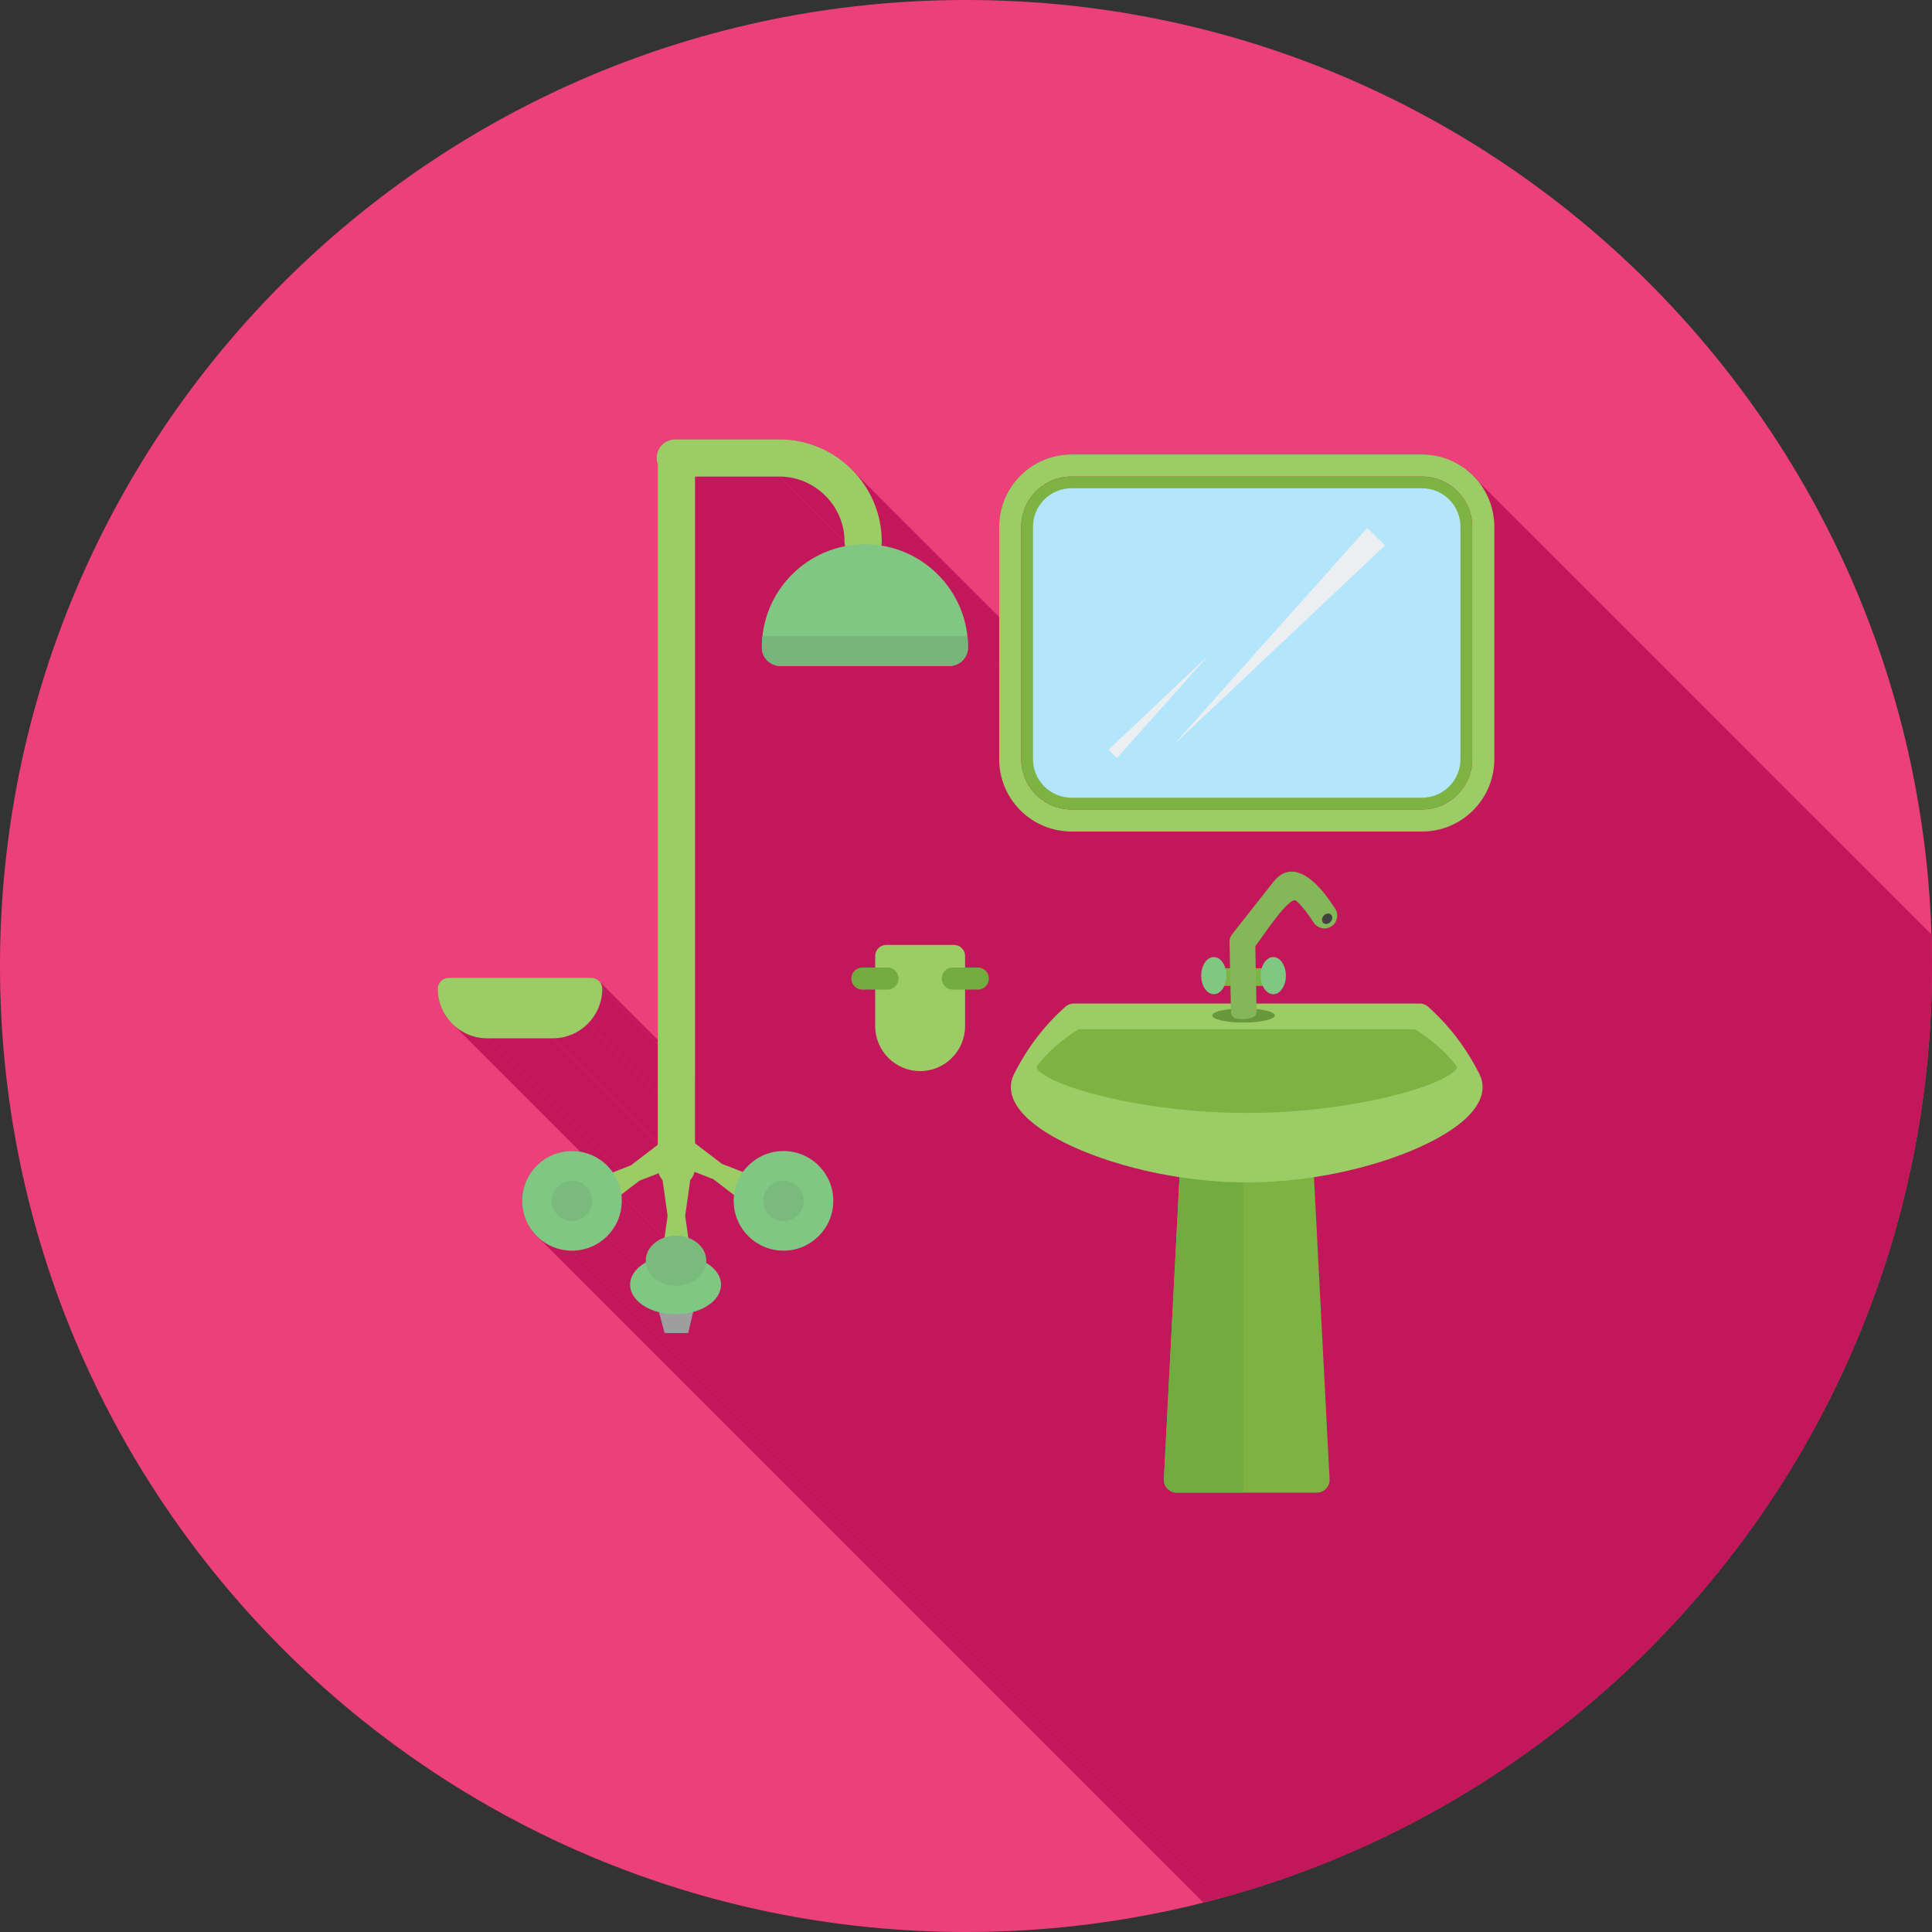 <?xml version="1.0" encoding="UTF-8"?>
<!DOCTYPE svg PUBLIC "-//W3C//DTD SVG 1.1//EN" "http://www.w3.org/Graphics/SVG/1.1/DTD/svg11.dtd">
<!-- Creator: CorelDRAW -->
<svg xmlns="http://www.w3.org/2000/svg" xml:space="preserve" width="2048px" height="2048px" style="shape-rendering:geometricPrecision; text-rendering:geometricPrecision; image-rendering:optimizeQuality; fill-rule:evenodd; clip-rule:evenodd"
viewBox="0 0 2048 2048"
 xmlns:xlink="http://www.w3.org/1999/xlink">
 <rect x="0" y="0" width="2048" height="2048" fill="#333333" stroke="none"/>
 <defs>
  <style type="text/css">
   <![CDATA[
    .fil2 {fill:none}
    .fil12 {fill:#424242}
    .fil11 {fill:#6B973C}
    .fil6 {fill:#7CB342}
    .fil10 {fill:#81C784}
    .fil5 {fill:#9CCC65}
    .fil4 {fill:#9E9E9E}
    .fil7 {fill:#B3E5FC}
    .fil1 {fill:#C2185B}
    .fil0 {fill:#EC407A}
    .fil16 {fill:#ECEFF1}
    .fil9 {fill:#72AB3F;fill-rule:nonzero}
    .fil15 {fill:#77B67A;fill-rule:nonzero}
    .fil14 {fill:#7BBA7D;fill-rule:nonzero}
    .fil3 {fill:#7CB342;fill-rule:nonzero}
    .fil13 {fill:#81C784;fill-rule:nonzero}
    .fil17 {fill:#83B758;fill-rule:nonzero}
    .fil8 {fill:#9CCC65;fill-rule:nonzero}
   ]]>
  </style>
   <clipPath id="id0">
    <path d="M1024 -0.001c565.539,0 1024,458.462 1024,1024 0,565.539 -458.462,1024 -1024,1024 -565.539,0 -1024,-458.462 -1024,-1024 0,-565.539 458.462,-1024 1024,-1024z"/>
   </clipPath>
 </defs>
 <g id="Layer_x0020_1">
  <path class="fil0" d="M1024 -0.001c565.539,0 1024,458.462 1024,1024 0,565.539 -458.462,1024 -1024,1024 -565.539,0 -1024,-458.462 -1024,-1024 0,-565.539 458.462,-1024 1024,-1024z"/>
  <g style="clip-path:url(#id0)">
   <g id="_451253288">
    <g>
     <polygon id="_3403321681" class="fil1" points="1566.63,509.833 2702.51,1645.72 2703.69,1647.19 2704.83,1648.69 2705.93,1650.21 2706.99,1651.76 2708.02,1653.34 2709,1654.93 2709.94,1656.55 2710.84,1658.19 2711.71,1659.85 2712.53,1661.53 2713.3,1663.23 2714.04,1664.94 2714.74,1666.68 2715.39,1668.43 2716,1670.19 2716.57,1671.98 2717.09,1673.77 2717.57,1675.58 2718,1677.41 2718.39,1679.24 2718.74,1681.09 2719.04,1682.94 2719.3,1684.81 2719.51,1686.69 2719.67,1688.57 2719.79,1690.46 2719.86,1692.36 2719.88,1694.26 2719.88,1940.71 2719.86,1942.61 2719.79,1944.51 2719.67,1946.4 2719.51,1948.29 2719.3,1950.16 2719.04,1952.03 2718.74,1953.88 2718.39,1955.73 2718,1957.57 2717.57,1959.39 2717.09,1961.2 2716.57,1962.99 2716,1964.78 2715.39,1966.54 2714.74,1968.29 2714.04,1970.03 2713.3,1971.74 2712.53,1973.44 2711.71,1975.12 2710.84,1976.78 2709.94,1978.42 2709,1980.04 2708.02,1981.63 2706.99,1983.21 2705.93,1984.76 2704.83,1986.28 2703.69,1987.78 2702.51,1989.26 2701.29,1990.7 2700.04,1992.12 2698.75,1993.52 2697.42,1994.88 1561.54,858.996 1562.87,857.633 1564.16,856.241 1565.41,854.821 1566.63,853.374 1567.81,851.899 1568.95,850.399 1570.05,848.874 1571.11,847.325 1572.14,845.753 1573.12,844.157 1574.06,842.539 1574.96,840.899 1575.83,839.24 1576.65,837.56 1577.42,835.862 1578.16,834.146 1578.86,832.411 1579.51,830.66 1580.12,828.894 1580.68,827.112 1581.21,825.316 1581.69,823.505 1582.12,821.683 1582.51,819.849 1582.86,818.001 1583.16,816.145 1583.42,814.279 1583.62,812.403 1583.79,810.518 1583.91,808.627 1583.98,806.728 1584,804.824 1584,558.381 1583.98,556.477 1583.91,554.578 1583.79,552.687 1583.62,550.803 1583.42,548.927 1583.16,547.06 1582.86,545.203 1582.51,543.357 1582.12,541.523 1581.69,539.699 1581.21,537.89 1580.68,536.093 1580.12,534.312 1579.51,532.545 1578.86,530.794 1578.16,529.06 1577.42,527.344 1576.65,525.645 1575.83,523.966 1574.96,522.306 1574.06,520.667 1573.12,519.05 1572.14,517.454 1571.11,515.881 1570.05,514.331 1568.95,512.807 1567.81,511.307 "/>
     <polygon id="_340331784" class="fil1" points="904.64,499.453 2040.52,1635.34 2042.3,1637.24 2044.03,1639.19 2045.71,1641.18 2047.35,1643.21 2048.94,1645.28 2050.48,1647.39 2051.97,1649.54 2053.41,1651.72 2054.8,1653.94 2056.13,1656.19 2057.41,1658.48 2058.64,1660.8 2059.82,1663.16 2060.93,1665.54 2061.99,1667.96 2063,1670.41 2063.94,1672.88 2064.83,1675.39 2065.66,1677.92 2066.42,1680.47 2067.12,1683.06 2067.76,1685.66 2068.34,1688.29 2068.85,1690.95 2069.3,1693.63 2069.68,1696.32 2069.99,1699.04 2070.23,1701.78 2070.41,1704.53 2070.52,1707.31 2070.55,1710.1 934.67,574.216 934.634,571.425 934.528,568.652 934.352,565.896 934.107,563.158 933.794,560.441 933.414,557.743 932.968,555.067 932.456,552.413 931.881,549.781 931.241,547.174 930.538,544.591 929.774,542.034 928.948,539.503 928.063,536.999 927.118,534.524 926.114,532.078 925.053,529.661 923.936,527.275 922.762,524.921 921.533,522.599 920.251,520.311 918.915,518.057 917.527,515.837 916.087,513.655 914.597,511.509 913.057,509.4 911.468,507.33 909.831,505.3 908.147,503.309 906.416,501.361 "/>
     <polygon id="_340332480" class="fil1" points="826.194,505.168 1962.07,1641.05 1872.6,1641.05 736.719,505.168 "/>
     <polygon id="_340333368" class="fil1" points="634.975,1039.92 1770.86,2175.81 1772.29,2177.54 1773.37,2179.53 1774.05,2181.72 1774.29,2184.08 638.404,1048.2 638.167,1045.84 637.484,1043.65 636.404,1041.66 "/>
     <polygon id="_340333320" class="fil1" points="638.404,1048.2 1774.29,2184.08 1774.22,2186.77 1774.01,2189.42 1773.68,2192.04 1773.22,2194.62 1772.63,2197.14 1771.92,2199.63 1771.09,2202.06 1770.15,2204.44 1769.1,2206.76 1767.94,2209.02 1766.68,2211.21 1765.31,2213.34 1763.85,2215.39 1762.29,2217.37 1760.64,2219.27 1758.9,2221.1 623.023,1085.21 624.759,1083.39 626.409,1081.49 627.967,1079.51 629.43,1077.45 630.795,1075.33 632.06,1073.13 633.22,1070.87 634.273,1068.55 635.213,1066.18 636.039,1063.75 636.748,1061.26 637.335,1058.73 637.798,1056.16 638.132,1053.54 638.336,1050.89 "/>
     <polygon id="_340333464" class="fil1" points="623.023,1085.21 1758.9,2221.1 1757.08,2222.83 1755.18,2224.48 1753.2,2226.04 1751.15,2227.5 1749.02,2228.87 1746.82,2230.13 1744.57,2231.29 1742.25,2232.34 1739.87,2233.29 1737.44,2234.11 1734.95,2234.82 1732.42,2235.41 1729.85,2235.87 1727.23,2236.2 1724.58,2236.41 1721.89,2236.48 586.011,1100.59 588.7,1100.52 591.352,1100.32 593.969,1099.99 596.543,1099.52 599.073,1098.94 601.557,1098.23 603.988,1097.4 606.365,1096.46 608.685,1095.41 610.943,1094.25 613.138,1092.99 615.264,1091.62 617.319,1090.16 619.299,1088.6 621.201,1086.95 "/>
     <polygon id="_340333752" class="fil1" points="736.719,505.168 1872.6,1641.05 1872.6,2347.79 736.719,1211.91 "/>
     <polygon id="_340333056" class="fil1" points="1036.57,1049.04 2172.45,2184.92 2158.9,2184.92 1023.02,1049.04 "/>
     <polygon id="_340333416" class="fil1" points="1023.02,1049.04 2158.9,2184.92 2158.9,2223.66 1023.02,1087.78 "/>
     <polygon id="_340333440" class="fil1" points="1023.02,1087.78 2158.9,2223.66 2158.83,2226.1 2158.65,2228.52 2158.35,2230.9 2157.93,2233.24 2157.39,2235.54 2156.75,2237.8 2156,2240.01 2155.14,2242.17 2154.18,2244.28 2153.13,2246.33 2151.98,2248.32 2150.74,2250.26 2149.41,2252.13 2147.99,2253.93 2146.49,2255.66 2144.91,2257.31 1009.03,1121.43 1010.61,1119.77 1012.11,1118.04 1013.53,1116.24 1014.86,1114.38 1016.1,1112.44 1017.25,1110.45 1018.3,1108.39 1019.26,1106.29 1020.12,1104.12 1020.87,1101.91 1021.51,1099.65 1022.04,1097.35 1022.46,1095.01 1022.77,1092.63 1022.95,1090.22 "/>
     <polygon id="_340333176" class="fil1" points="927.738,1049.04 2063.62,2184.92 2050.07,2184.92 914.185,1049.04 "/>
     <polygon id="_340333272" class="fil1" points="975.375,1135.41 2111.26,2271.3 2108.81,2271.23 2106.4,2271.05 2104.02,2270.74 2101.68,2270.32 2099.38,2269.79 2097.12,2269.15 2094.91,2268.4 2092.75,2267.54 2090.64,2266.58 2088.59,2265.53 2086.59,2264.38 2084.66,2263.14 2082.79,2261.81 2080.99,2260.39 2079.26,2258.89 2077.6,2257.31 941.722,1121.43 943.378,1123.01 945.107,1124.51 946.908,1125.92 948.777,1127.25 950.71,1128.5 952.705,1129.64 954.758,1130.7 956.867,1131.66 959.029,1132.51 961.24,1133.26 963.498,1133.91 965.799,1134.44 968.14,1134.86 970.518,1135.17 972.931,1135.35 "/>
     <polygon id="_340333344" class="fil1" points="914.185,1049.04 2050.07,2184.92 2047.71,2184.69 2045.51,2184 2043.52,2182.93 2041.79,2181.5 905.909,1045.61 907.641,1047.04 909.629,1048.12 911.826,1048.8 "/>
     <polygon id="_340333944" class="fil1" points="1009.03,1121.43 2144.91,2257.31 2143.26,2258.89 2141.53,2260.39 2139.73,2261.81 2137.86,2263.14 2135.92,2264.38 2133.93,2265.53 2131.88,2266.58 2129.77,2267.54 2127.61,2268.4 2125.39,2269.15 2123.14,2269.79 2120.84,2270.32 2118.49,2270.74 2116.11,2271.05 2113.7,2271.23 2111.26,2271.3 975.375,1135.41 977.82,1135.35 980.233,1135.17 982.612,1134.86 984.954,1134.44 987.255,1133.91 989.513,1133.26 991.724,1132.51 993.885,1131.66 995.995,1130.7 998.049,1129.64 1000.04,1128.5 1001.98,1127.25 1003.84,1125.92 1005.65,1124.51 1007.37,1123.01 "/>
     <polygon id="_340334328" class="fil1" points="866.011,1233.88 2001.89,2369.76 2003.73,2371.51 867.844,1235.62 "/>
     <polygon id="_340334424" class="fil1" points="867.844,1235.62 2003.73,2371.51 2005.47,2373.34 2007.13,2375.26 2008.7,2377.25 2010.17,2379.32 2011.54,2381.46 2012.82,2383.67 2013.98,2385.95 2015.04,2388.29 2015.98,2390.68 2016.81,2393.14 2017.53,2395.64 2018.12,2398.19 2018.58,2400.79 2018.92,2403.43 2019.12,2406.12 2019.19,2408.83 883.307,1272.95 883.238,1270.23 883.034,1267.55 882.699,1264.91 882.235,1262.31 881.645,1259.76 880.933,1257.25 880.103,1254.8 879.158,1252.4 878.101,1250.07 876.935,1247.79 875.663,1245.58 874.29,1243.44 872.819,1241.37 871.251,1239.37 869.592,1237.46 "/>
     <polygon id="_340334016" class="fil1" points="883.307,1272.95 2019.19,2408.83 2019.12,2411.55 2018.92,2414.23 2018.58,2416.87 2018.12,2419.47 2017.53,2422.02 2016.81,2424.53 2015.98,2426.98 2015.04,2429.37 2013.98,2431.71 2012.82,2433.99 2011.54,2436.2 2010.17,2438.34 2008.7,2440.41 2007.13,2442.41 2005.47,2444.32 2003.73,2446.15 867.844,1310.27 869.592,1308.44 871.251,1306.52 872.819,1304.53 874.29,1302.46 875.663,1300.32 876.935,1298.11 878.101,1295.83 879.158,1293.49 880.103,1291.09 880.933,1288.64 881.645,1286.14 882.235,1283.58 882.699,1280.99 883.034,1278.34 883.238,1275.66 "/>
     <polygon id="_340334088" class="fil1" points="778.093,1266.75 1913.97,2402.63 1892.04,2385.86 756.158,1249.98 "/>
     <polygon id="_340334400" class="fil1" points="756.158,1249.98 1892.04,2385.86 1872.08,2378.08 736.202,1242.2 "/>
     <polygon id="_340334256" class="fil1" points="867.844,1310.27 2003.73,2446.15 2001.89,2447.9 1999.98,2449.56 1997.98,2451.13 1995.91,2452.6 1993.77,2453.97 1991.56,2455.24 1989.28,2456.41 1986.95,2457.47 1984.55,2458.41 1982.1,2459.24 1979.59,2459.95 1977.04,2460.54 1974.44,2461.01 1971.8,2461.34 1969.12,2461.55 1966.4,2461.62 830.52,1325.73 833.235,1325.67 835.915,1325.46 838.557,1325.13 841.156,1324.66 843.709,1324.07 846.214,1323.36 848.666,1322.53 851.064,1321.58 853.403,1320.53 855.679,1319.36 857.888,1318.09 860.031,1316.72 862.1,1315.25 864.095,1313.68 866.011,1312.02 "/>
     <polygon id="_340333824" class="fil1" points="586.011,1100.59 1721.89,2236.48 1652.27,2236.48 516.394,1100.59 "/>
     <polygon id="_340334136" class="fil1" points="736.202,1242.2 1872.08,2378.08 1871.76,2379.29 1871.36,2380.47 1870.89,2381.62 1870.35,2382.73 1869.75,2383.8 1869.08,2384.82 1868.35,2385.8 1867.57,2386.73 731.688,1250.85 732.473,1249.92 733.201,1248.94 733.868,1247.91 734.471,1246.85 735.01,1245.74 735.479,1244.59 735.877,1243.41 "/>
     <polygon id="_340334208" class="fil1" points="698.207,1243.66 1834.09,2379.54 1813.73,2387.48 677.851,1251.59 "/>
     <polygon id="_340334688" class="fil1" points="516.394,1100.59 1652.27,2236.48 1649.59,2236.41 1646.93,2236.2 1644.32,2235.87 1641.74,2235.41 1639.21,2234.82 1636.73,2234.11 1634.3,2233.29 1631.92,2232.34 1629.6,2231.29 1627.34,2230.13 1625.15,2228.87 1623.02,2227.5 1620.97,2226.04 1618.99,2224.48 1617.08,2222.83 481.203,1086.95 483.104,1088.6 485.085,1090.16 487.14,1091.62 489.266,1092.99 491.459,1094.25 493.719,1095.41 496.037,1096.46 498.415,1097.4 500.847,1098.23 503.331,1098.94 505.861,1099.52 508.435,1099.99 511.052,1100.32 513.706,1100.52 "/>
     <polygon id="_340334904" class="fil1" points="641.78,1233.88 1777.66,2369.76 1779.49,2371.51 643.613,1235.62 "/>
     <polygon id="_340335096" class="fil1" points="643.613,1235.62 1779.49,2371.51 1780.31,2372.34 1781.11,2373.2 1781.89,2374.07 1782.65,2374.96 1783.4,2375.86 1784.12,2376.79 1784.82,2377.73 1785.5,2378.68 649.621,1242.8 648.939,1241.84 648.238,1240.9 647.515,1239.98 646.773,1239.08 646.012,1238.19 645.231,1237.32 644.431,1236.46 "/>
     <polygon id="_340334880" class="fil1" points="677.851,1251.59 1813.73,2387.48 1794.54,2402.14 658.658,1266.26 "/>
     <polygon id="_340335120" class="fil1" points="658.658,1266.26 1794.54,2402.14 1794.64,2402.97 1794.72,2403.79 1794.79,2404.62 1794.85,2405.46 1794.9,2406.3 1794.93,2407.14 1794.95,2407.98 1794.96,2408.83 659.077,1272.95 659.07,1272.1 659.05,1271.26 659.017,1270.41 658.971,1269.58 658.912,1268.74 658.839,1267.91 658.754,1267.09 "/>
     <polygon id="_340335144" class="fil1" points="659.077,1272.95 1794.96,2408.83 1794.89,2411.55 1794.69,2414.23 1794.35,2416.87 1793.89,2419.47 1793.3,2422.02 1792.58,2424.53 1791.75,2426.98 1790.81,2429.37 1789.75,2431.71 1788.58,2433.99 1787.31,2436.2 1785.94,2438.34 1784.47,2440.41 1782.9,2442.41 1781.24,2444.32 1779.49,2446.15 643.613,1310.27 645.361,1308.44 647.02,1306.52 648.588,1304.53 650.059,1302.46 651.433,1300.32 652.704,1298.11 653.869,1295.83 654.926,1293.49 655.873,1291.09 656.703,1288.64 657.414,1286.14 658.004,1283.58 658.469,1280.99 658.804,1278.34 659.008,1275.66 "/>
     <polygon id="_340334664" class="fil1" points="643.613,1310.27 1779.49,2446.15 1777.66,2447.9 1775.75,2449.56 1773.75,2451.13 1771.68,2452.6 1769.54,2453.97 1767.33,2455.24 1765.05,2456.41 1762.72,2457.47 1760.32,2458.41 1757.87,2459.24 1755.36,2459.95 1752.81,2460.54 1750.21,2461.01 1747.57,2461.34 1744.89,2461.55 1742.17,2461.62 606.29,1325.73 609.005,1325.67 611.685,1325.46 614.327,1325.13 616.926,1324.66 619.479,1324.07 621.984,1323.36 624.436,1322.53 626.834,1321.58 629.171,1320.53 631.447,1319.36 633.658,1318.09 635.8,1316.72 637.87,1315.25 639.864,1313.68 641.78,1312.02 "/>
     <polygon id="_340334736" class="fil1" points="698.562,1391.01 1834.44,2526.89 1833.28,2526.59 1832.14,2526.26 1831.01,2525.91 1829.89,2525.55 1828.8,2525.17 1827.71,2524.77 1826.65,2524.35 1825.61,2523.92 1824.58,2523.47 1823.58,2523 1822.59,2522.52 1821.62,2522.02 1820.67,2521.5 1819.75,2520.98 1818.84,2520.43 1817.96,2519.87 682.077,1383.99 682.96,1384.55 683.865,1385.09 684.792,1385.62 685.739,1386.14 686.706,1386.64 687.694,1387.12 688.701,1387.59 689.727,1388.04 690.772,1388.47 691.834,1388.89 692.914,1389.29 694.012,1389.67 695.125,1390.03 696.256,1390.38 697.401,1390.7 "/>
     <polygon id="_340335192" class="fil1" points="682.077,1383.99 1817.96,2519.87 1816.36,2518.78 1814.85,2517.64 1813.42,2516.46 677.538,1380.58 678.967,1381.76 680.481,1382.9 "/>
     <polygon id="_340335048" class="fil1" points="729.543,1413.06 1865.42,2548.94 1840.35,2548.94 704.466,1413.06 "/>
     <polygon id="_340334760" class="fil1" points="731.688,1250.85 1867.57,2386.73 1862.2,2424.72 726.319,1288.84 "/>
     <polygon id="_340336032" class="fil1" points="726.319,1288.84 1862.2,2424.72 1865.49,2447.98 729.608,1312.1 "/>
     <polygon id="_340335384" class="fil1" points="764.318,1361.84 1900.2,2497.72 1900.14,2499.33 1899.95,2500.92 1899.64,2502.49 1899.22,2504.03 1898.68,2505.55 1898.03,2507.03 1897.27,2508.49 1896.41,2509.91 1895.45,2511.3 1894.38,2512.65 1893.22,2513.96 1891.97,2515.23 1890.63,2516.46 1889.2,2517.64 1887.68,2518.78 1886.09,2519.87 750.205,1383.99 751.801,1382.9 753.315,1381.76 754.745,1380.58 756.088,1379.35 757.341,1378.08 758.502,1376.77 759.566,1375.42 760.531,1374.03 761.393,1372.61 762.152,1371.15 762.8,1369.67 763.339,1368.15 763.763,1366.61 764.069,1365.04 764.255,1363.45 "/>
     <polygon id="_340335552" class="fil1" points="750.205,1383.99 1886.09,2519.87 1885.25,2520.4 1884.4,2520.91 1883.53,2521.41 1882.65,2521.9 1881.74,2522.38 1880.81,2522.84 1879.87,2523.28 1878.91,2523.71 1877.94,2524.13 1876.95,2524.53 1875.94,2524.92 1874.92,2525.29 1873.88,2525.64 1872.83,2525.98 1871.76,2526.3 1870.68,2526.61 734.797,1390.73 735.878,1390.42 736.945,1390.1 737.997,1389.76 739.035,1389.41 740.058,1389.03 741.066,1388.65 742.058,1388.25 743.032,1387.83 743.991,1387.4 744.934,1386.95 745.857,1386.49 746.764,1386.02 747.653,1385.53 748.522,1385.03 749.373,1384.52 "/>
     <polygon id="_340335504" class="fil1" points="734.797,1390.73 1870.68,2526.61 1865.42,2548.94 729.543,1413.06 "/>
     <polygon id="_340335576" class="fil1" points="606.29,1325.73 1742.17,2461.62 1739.46,2461.55 1736.77,2461.34 1734.13,2461.01 1731.53,2460.54 1728.98,2459.95 1726.48,2459.24 1724.02,2458.41 1721.63,2457.47 1719.29,2456.41 1717.01,2455.24 1714.8,2453.97 1712.66,2452.6 1710.59,2451.13 1708.6,2449.56 1706.68,2447.9 570.799,1312.02 572.715,1313.68 574.709,1315.25 576.779,1316.72 578.92,1318.09 581.131,1319.36 583.407,1320.53 585.746,1321.58 588.142,1322.53 590.595,1323.36 593.099,1324.07 595.653,1324.66 598.252,1325.13 600.893,1325.46 603.574,1325.67 "/>
     <polygon id="_340335744" class="fil1" points="740.377,1318.55 1876.26,2454.43 1877.27,2455.4 1878.22,2456.41 1879.12,2457.45 1879.95,2458.53 1880.72,2459.64 1881.43,2460.79 1882.08,2461.97 1882.65,2463.18 1883.16,2464.42 1883.59,2465.68 1883.95,2466.97 1884.23,2468.28 1884.43,2469.61 1884.56,2470.96 1884.6,2472.33 748.718,1336.45 748.677,1335.08 748.553,1333.73 748.348,1332.4 748.066,1331.09 747.707,1329.8 747.275,1328.53 746.769,1327.3 746.194,1326.09 745.551,1324.91 744.842,1323.76 744.069,1322.65 743.234,1321.57 742.339,1320.52 741.386,1319.52 "/>
     <polygon id="_340335912" class="fil1" points="748.718,1336.45 1884.6,2472.33 1884.6,2472.61 1884.59,2472.9 1884.58,2473.18 1884.57,2473.46 1884.55,2473.74 1884.54,2474.02 1884.51,2474.3 1884.49,2474.58 748.605,1338.7 748.63,1338.42 748.654,1338.14 748.673,1337.86 748.69,1337.58 748.701,1337.3 748.711,1337.01 748.716,1336.73 "/>
     <polygon id="_340336632" class="fil1" points="934.67,574.216 2070.55,1710.1 2070.54,1710.63 2070.52,1711.15 2070.49,1711.67 2070.44,1712.19 2070.38,1712.7 2070.31,1713.21 2070.22,1713.72 2070.12,1714.22 934.239,578.335 934.338,577.835 934.425,577.33 934.5,576.82 934.56,576.308 934.608,575.79 934.642,575.268 934.663,574.744 "/>
     <polygon id="_340336752" class="fil1" points="997.272,612.249 2133.15,1748.13 2134.68,1749.82 2136.16,1751.54 2137.61,1753.29 2139.03,1755.07 2140.41,1756.88 2141.75,1758.72 2143.06,1760.59 2144.32,1762.49 2145.55,1764.42 2146.74,1766.37 2147.89,1768.35 2148.99,1770.35 2150.06,1772.38 2151.09,1774.44 2152.07,1776.52 2153.01,1778.62 2153.91,1780.74 2154.76,1782.89 2155.57,1785.06 2156.33,1787.26 2157.05,1789.47 2157.72,1791.7 2158.35,1793.96 2158.93,1796.23 2159.46,1798.52 2159.94,1800.83 2160.37,1803.15 2160.76,1805.5 2161.09,1807.86 2161.37,1810.23 1025.49,674.352 1025.21,671.976 1024.88,669.616 1024.49,667.273 1024.06,664.946 1023.58,662.637 1023.05,660.345 1022.47,658.073 1021.84,655.819 1021.17,653.586 1020.45,651.374 1019.69,649.182 1018.88,647.011 1018.03,644.862 1017.13,642.736 1016.19,640.633 1015.21,638.554 1014.18,636.499 1013.11,634.47 1012.01,632.464 1010.86,630.486 1009.67,628.534 1008.44,626.608 1007.18,624.712 1005.87,622.842 1004.53,621 1003.15,619.19 1001.73,617.409 1000.28,615.657 998.794,613.937 "/>
     <polygon id="_340336320" class="fil1" points="876.103,526.654 2011.98,1662.54 2010.82,1661.35 874.944,525.466 "/>
     <polygon id="_340336824" class="fil1" points="874.944,525.466 2010.82,1661.35 2009.64,1660.19 2008.42,1659.06 2007.18,1657.95 2005.91,1656.88 2004.62,1655.84 2003.3,1654.82 2001.96,1653.84 2000.59,1652.89 1999.2,1651.98 1997.79,1651.09 1996.35,1650.24 1994.9,1649.42 1993.42,1648.64 1991.92,1647.89 1990.4,1647.18 1988.87,1646.5 1987.31,1645.86 1985.73,1645.26 1984.14,1644.7 1982.53,1644.17 1980.91,1643.68 1979.26,1643.24 1977.61,1642.83 1975.93,1642.46 1974.24,1642.14 1972.54,1641.85 1970.83,1641.61 1969.1,1641.41 1967.36,1641.25 1965.61,1641.14 1963.85,1641.07 1962.07,1641.05 826.194,505.168 827.966,505.191 829.729,505.259 831.48,505.37 833.22,505.528 834.948,505.726 836.663,505.968 838.364,506.253 840.051,506.579 841.724,506.946 843.382,507.354 845.025,507.801 846.651,508.289 848.261,508.815 849.853,509.379 851.428,509.981 852.985,510.62 854.522,511.297 856.04,512.009 857.539,512.757 859.016,513.54 860.473,514.357 861.908,515.209 863.32,516.094 864.711,517.011 866.077,517.961 867.419,518.943 868.738,519.955 870.031,520.998 871.299,522.071 872.54,523.174 873.755,524.306 "/>
     <polygon id="_340336152" class="fil1" points="1025.49,674.352 2161.37,1810.23 2161.52,1811.7 2161.65,1813.17 2161.76,1814.65 2161.85,1816.13 2161.92,1817.62 2161.97,1819.12 2162,1820.62 2162.01,1822.12 1026.13,686.236 1026.12,684.733 1026.09,683.234 1026.04,681.741 1025.97,680.252 1025.88,678.769 1025.77,677.291 1025.64,675.819 "/>
     <polygon id="_340336848" class="fil1" points="1006.42,705.95 2142.3,1841.83 2052.74,1841.83 916.856,705.95 "/>
     <polygon id="_340336128" class="fil1" points="916.856,705.95 2052.74,1841.83 1963.18,1841.83 827.296,705.95 "/>
     <polygon id="_340336584" class="fil1" points="827.296,705.95 1963.18,1841.83 1961.16,1841.73 1959.2,1841.43 1957.31,1840.95 1955.5,1840.28 1953.78,1839.45 1952.15,1838.47 1950.64,1837.33 1949.24,1836.06 813.355,700.176 814.756,701.449 816.273,702.583 817.899,703.57 819.622,704.401 821.434,705.064 823.322,705.55 825.279,705.849 "/>
     <polygon id="_340336416" class="fil1" points="1026.13,686.236 2162.01,1822.12 2161.91,1824.13 2161.61,1826.09 2161.13,1827.98 2160.46,1829.79 2159.63,1831.52 2158.65,1833.14 2157.51,1834.66 2156.24,1836.06 2154.84,1837.33 2153.32,1838.47 2151.7,1839.45 2149.97,1840.28 2148.16,1840.95 2146.27,1841.43 2144.32,1841.73 2142.3,1841.83 1006.42,705.95 1008.43,705.849 1010.39,705.55 1012.28,705.064 1014.09,704.401 1015.81,703.57 1017.44,702.583 1018.96,701.449 1020.36,700.176 1021.63,698.776 1022.76,697.258 1023.75,695.633 1024.58,693.91 1025.25,692.098 1025.73,690.21 1026.03,688.252 "/>
     <polygon id="_340336488" class="fil1" points="1561.54,858.996 2697.42,1994.88 2696.05,1996.21 2694.66,1997.5 2693.24,1998.76 2691.79,1999.97 2690.32,2001.15 2688.82,2002.29 2687.3,2003.39 2685.75,2004.45 2684.17,2005.48 2682.58,2006.46 2680.96,2007.4 2679.32,2008.3 2677.66,2009.17 2675.98,2009.99 2674.28,2010.76 2672.57,2011.5 2670.83,2012.2 2669.08,2012.85 2667.32,2013.46 2665.53,2014.02 2663.74,2014.55 2661.93,2015.03 2660.11,2015.46 2658.27,2015.85 2656.42,2016.2 2654.57,2016.5 2652.7,2016.76 2650.83,2016.96 2648.94,2017.13 2647.05,2017.25 2645.15,2017.32 2643.25,2017.34 2271.7,2017.34 2269.79,2017.32 2267.89,2017.25 2266,2017.13 2264.12,2016.96 2262.24,2016.76 2260.37,2016.5 2258.52,2016.2 2256.67,2015.85 2254.84,2015.46 2253.01,2015.03 2251.2,2014.55 2249.41,2014.02 2247.63,2013.46 2245.86,2012.85 2244.11,2012.2 2242.37,2011.5 2240.66,2010.76 2238.96,2009.99 2237.28,2009.17 2235.62,2008.3 2233.98,2007.4 2232.36,2006.46 2230.77,2005.48 2229.2,2004.45 2227.65,2003.39 2226.12,2002.29 2224.62,2001.15 2223.15,1999.97 2221.7,1998.75 2220.28,1997.5 2218.89,1996.21 2217.52,1994.88 1081.64,858.995 1083.01,860.325 1084.4,861.617 1085.82,862.872 1087.26,864.089 1088.74,865.268 1090.24,866.408 1091.76,867.51 1093.31,868.572 1094.89,869.594 1096.48,870.577 1098.1,871.52 1099.74,872.422 1101.4,873.283 1103.08,874.103 1104.78,874.882 1106.49,875.619 1108.23,876.314 1109.98,876.966 1111.74,877.575 1113.53,878.142 1115.32,878.665 1117.13,879.144 1118.96,879.579 1120.79,879.97 1122.64,880.315 1124.49,880.616 1126.36,880.873 1128.24,881.082 1130.12,881.246 1132.01,881.363 1133.91,881.434 1135.81,881.457 1507.37,881.457 1509.27,881.434 1511.17,881.363 1513.06,881.246 1514.94,881.082 1516.82,880.873 1518.69,880.616 1520.54,880.315 1522.39,879.97 1524.22,879.579 1526.05,879.144 1527.86,878.665 1529.65,878.142 1531.44,877.575 1533.2,876.966 1534.95,876.314 1536.69,875.619 1538.4,874.882 1540.1,874.104 1541.78,873.283 1543.44,872.422 1545.08,871.52 1546.7,870.577 1548.29,869.594 1549.86,868.572 1551.41,867.51 1552.94,866.409 1554.44,865.268 1555.91,864.089 1557.36,862.873 1558.78,861.618 1560.17,860.326 "/>
     <polygon id="_340337328" class="fil1" points="1081.64,858.995 2217.52,1994.88 2216.19,1993.51 1080.31,857.632 "/>
     <polygon id="_340337472" class="fil1" points="1019.59,1005.1 2155.47,2140.99 2156.9,2142.72 2157.98,2144.71 2158.66,2146.9 2158.9,2149.26 1023.02,1013.38 1022.78,1011.02 1022.1,1008.83 1021.02,1006.84 "/>
     <polygon id="_340337352" class="fil1" points="1398.44,940.831 2534.32,2076.71 2535.93,2078.51 2537.52,2080.36 2539.08,2082.24 2540.6,2084.15 2542.08,2086.07 2543.53,2087.99 2544.93,2089.92 2546.28,2091.83 2547.59,2093.71 2548.85,2095.56 2550.05,2097.36 2551.2,2099.1 1415.31,963.22 1414.17,961.475 1412.96,959.674 1411.71,957.826 1410.4,955.944 1409.05,954.035 1407.64,952.112 1406.2,950.185 1404.72,948.263 1403.2,946.355 1401.64,944.475 1400.05,942.63 "/>
     <polygon id="_340337040" class="fil1" points="1415.31,963.22 2551.2,2099.1 2551.89,2100.3 2552.45,2101.54 2552.88,2102.82 2553.18,2104.11 2553.34,2105.41 2553.38,2106.72 2553.3,2108.02 2553.09,2109.31 2552.76,2110.57 2552.31,2111.79 2551.74,2112.97 2551.06,2114.09 2550.26,2115.15 2549.35,2116.14 2548.34,2117.05 2547.21,2117.86 1411.33,981.98 1412.45,981.166 1413.47,980.26 1414.38,979.272 1415.18,978.211 1415.86,977.087 1416.43,975.908 1416.88,974.684 1417.21,973.425 1417.42,972.141 1417.5,970.84 1417.46,969.532 1417.3,968.227 1417,966.934 1416.57,965.662 1416.01,964.422 "/>
     <polygon id="_340337208" class="fil1" points="1379.08,959.858 2514.97,2095.74 2513.72,2094.39 2512.47,2093.12 2511.21,2091.92 2509.96,2090.8 1374.08,954.922 1375.33,956.035 1376.59,957.235 1377.84,958.511 "/>
     <polygon id="_340337496" class="fil1" points="1374.08,954.922 2509.96,2090.8 2509.22,2090.38 2508.37,2090.24 2507.39,2090.37 2506.31,2090.76 2505.14,2091.38 2503.87,2092.23 2502.53,2093.28 2501.11,2094.52 2499.62,2095.94 2498.08,2097.51 2496.49,2099.22 2494.87,2101.06 2493.21,2103 2491.52,2105.04 2489.82,2107.15 2488.12,2109.32 2486.41,2111.54 2484.72,2113.78 2483.04,2116.03 2481.39,2118.28 2479.77,2120.51 2478.2,2122.7 2476.67,2124.83 2475.2,2126.89 2473.8,2128.87 2472.48,2130.74 2471.24,2132.49 2470.09,2134.11 2469.04,2135.58 2468.09,2136.88 2467.27,2137.99 2466.57,2138.91 1330.68,1003.02 1331.39,1002.11 1332.21,1001 1333.16,999.698 1334.21,998.231 1335.36,996.613 1336.6,994.859 1337.92,992.985 1339.32,991.009 1340.79,988.946 1342.32,986.813 1343.89,984.624 1345.51,982.399 1347.16,980.152 1348.84,977.898 1350.53,975.655 1352.24,973.441 1353.94,971.267 1355.64,969.155 1357.33,967.118 1358.98,965.173 1360.61,963.336 1362.2,961.624 1363.74,960.053 1365.22,958.638 1366.64,957.396 1367.99,956.344 1369.26,955.498 1370.43,954.874 1371.51,954.489 1372.48,954.356 1373.34,954.496 "/>
     <polygon id="_340337088" class="fil1" points="1411.33,981.98 2547.21,2117.86 2546.01,2118.56 2544.77,2119.12 2543.5,2119.55 2542.2,2119.84 2540.9,2120.01 2539.59,2120.05 2538.29,2119.96 2537.01,2119.75 2535.75,2119.42 2534.52,2118.97 2533.34,2118.41 2532.22,2117.72 2531.16,2116.93 2530.17,2116.02 1394.29,980.136 1395.28,981.044 1396.34,981.841 1397.46,982.523 1398.64,983.091 1399.86,983.541 1401.12,983.872 1402.41,984.081 1403.71,984.167 1405.02,984.128 1406.32,983.962 1407.62,983.665 1408.89,983.238 1410.13,982.677 "/>
     <polygon id="_340337280" class="fil1" points="1330.68,1003.02 2466.57,2138.91 2467.02,2162.23 1331.14,1026.35 "/>
     <polygon id="_340338312" class="fil1" points="1338.59,1045.09 2474.47,2180.97 2474.38,2180.97 2474.29,2180.98 2474.2,2180.99 2474.11,2180.99 2474.02,2180.99 2473.93,2180.99 2473.84,2181 2473.75,2181 1337.87,1045.11 1337.96,1045.11 1338.05,1045.11 1338.14,1045.11 1338.23,1045.11 1338.32,1045.1 1338.41,1045.1 1338.5,1045.09 "/>
     <polygon id="_340338240" class="fil1" points="1337.87,1045.11 2473.75,2181 2467.38,2181 1331.5,1045.11 "/>
     <polygon id="_340337928" class="fil1" points="1357.18,1017.89 2493.06,2153.78 2494.09,2154.91 2495.04,2156.18 2495.9,2157.58 2496.67,2159.09 2497.34,2160.72 2497.9,2162.44 2498.35,2164.25 2498.67,2166.14 2498.88,2168.09 2498.95,2170.1 2498.88,2172.12 2498.67,2174.07 2498.35,2175.96 2497.9,2177.77 2497.34,2179.49 2496.67,2181.11 2495.9,2182.63 2495.04,2184.03 2494.09,2185.3 2493.06,2186.43 2491.96,2187.42 2490.8,2188.25 2489.57,2188.91 2488.29,2189.39 2486.96,2189.69 2485.6,2189.79 2483.88,2189.63 2482.23,2189.16 2480.67,2188.4 2479.19,2187.37 2477.81,2186.1 1341.93,1050.21 1343.31,1051.49 1344.78,1052.52 1346.35,1053.28 1348,1053.75 1349.72,1053.91 1351.08,1053.81 1352.41,1053.51 1353.69,1053.02 1354.91,1052.36 1356.08,1051.53 1357.18,1050.55 1358.21,1049.41 1359.16,1048.14 1360.02,1046.74 1360.79,1045.23 1361.45,1043.61 1362.02,1041.88 1362.47,1040.07 1362.79,1038.19 1363,1036.23 1363.07,1034.22 1363,1032.21 1362.79,1030.25 1362.47,1028.37 1362.02,1026.56 1361.45,1024.84 1360.79,1023.21 1360.02,1021.7 1359.16,1020.3 1358.21,1019.03 "/>
     <polygon id="_340337952" class="fil1" points="1294.06,1017.83 2429.95,2153.71 2431.45,2155.43 2432.77,2157.45 2433.89,2159.73 2434.78,2162.23 1298.9,1026.35 1298.01,1023.84 1296.89,1021.57 1295.57,1019.55 "/>
     <polygon id="_340338000" class="fil1" points="1530.19,1083.23 2666.07,2219.11 2667.7,2220.89 2669.34,2222.73 2671.02,2224.65 2672.72,2226.63 2674.43,2228.69 1538.55,1092.81 1536.84,1090.75 1535.14,1088.77 1533.46,1086.85 1531.81,1085.01 "/>
     <polygon id="_340337688" class="fil1" points="1538.55,1092.81 2674.43,2228.69 2675.34,2229.8 2676.26,2230.93 2677.17,2232.08 2678.1,2233.25 2679.02,2234.44 2679.95,2235.65 2680.89,2236.88 2681.82,2238.13 2682.76,2239.4 2683.7,2240.69 2684.64,2242.01 2685.58,2243.35 2686.53,2244.7 2687.47,2246.08 2688.42,2247.48 2689.37,2248.9 2690.31,2250.34 2691.26,2251.81 2692.2,2253.29 2693.14,2254.8 2694.08,2256.33 2695.02,2257.89 2695.96,2259.46 2696.9,2261.06 2697.83,2262.68 2698.75,2264.32 2699.68,2265.99 2700.6,2267.67 2701.52,2269.38 2702.43,2271.12 2703.33,2272.87 2704.24,2274.65 1568.35,1138.77 1567.45,1136.99 1566.55,1135.24 1565.64,1133.5 1564.72,1131.79 1563.8,1130.1 1562.87,1128.44 1561.95,1126.8 1561.01,1125.18 1560.08,1123.58 1559.14,1122 1558.2,1120.45 1557.26,1118.92 1556.32,1117.41 1555.37,1115.93 1554.43,1114.46 1553.49,1113.02 1552.54,1111.6 1551.59,1110.2 1550.65,1108.82 1549.7,1107.46 1548.76,1106.13 1547.82,1104.81 1546.88,1103.52 1545.94,1102.25 1545,1100.99 1544.07,1099.76 1543.14,1098.55 1542.22,1097.37 1541.29,1096.2 1540.38,1095.05 1539.46,1093.92 "/>
     <polygon id="_340338360" class="fil1" points="1568.35,1138.77 2704.24,2274.65 2704.63,2275.48 2705.01,2276.3 2705.35,2277.13 2705.67,2277.96 2705.97,2278.8 2706.23,2279.64 2706.47,2280.48 2706.69,2281.32 2706.88,2282.16 2707.04,2283.01 2707.18,2283.86 2707.3,2284.71 2707.39,2285.57 2707.45,2286.42 2707.48,2287.28 2707.5,2288.14 1571.62,1152.26 1571.6,1151.4 1571.57,1150.54 1571.5,1149.68 1571.42,1148.83 1571.3,1147.98 1571.16,1147.13 1571,1146.28 1570.81,1145.44 1570.59,1144.59 1570.35,1143.75 1570.08,1142.92 1569.79,1142.08 1569.47,1141.25 1569.13,1140.42 1568.75,1139.6 "/>
     <polygon id="_340337760" class="fil1" points="1571.62,1152.26 2707.5,2288.14 2707.43,2290.24 2707.21,2292.34 2706.85,2294.44 2706.35,2296.54 2705.72,2298.63 2704.95,2300.72 2704.04,2302.8 2703,2304.88 2701.83,2306.95 2700.53,2309.01 2699.1,2311.06 2697.54,2313.1 2695.86,2315.13 2694.06,2317.15 2692.14,2319.15 2690.09,2321.14 1554.21,1185.26 1556.26,1183.27 1558.18,1181.26 1559.98,1179.25 1561.66,1177.22 1563.22,1175.18 1564.64,1173.12 1565.95,1171.06 1567.12,1168.99 1568.16,1166.92 1569.06,1164.84 1569.84,1162.75 1570.47,1160.66 1570.97,1158.56 1571.33,1156.46 1571.54,1154.36 "/>
     <polygon id="_340338216" class="fil1" points="1554.21,1185.26 2690.09,2321.14 2689.21,2321.97 2688.3,2322.79 2687.36,2323.62 2686.41,2324.44 2685.43,2325.27 2684.43,2326.09 2683.41,2326.92 2682.36,2327.74 2681.29,2328.56 2680.2,2329.38 2679.09,2330.2 2677.96,2331.02 2676.81,2331.83 2675.64,2332.65 2674.44,2333.46 2673.23,2334.27 2671.99,2335.08 2670.74,2335.89 2669.46,2336.69 2668.16,2337.5 2666.85,2338.3 2665.52,2339.1 2664.16,2339.89 2662.79,2340.69 2661.39,2341.48 2659.98,2342.27 2658.55,2343.05 2657.1,2343.83 2655.64,2344.61 2654.15,2345.39 2652.65,2346.16 2651.13,2346.93 1515.25,1211.05 1516.77,1210.28 1518.27,1209.5 1519.76,1208.73 1521.22,1207.95 1522.67,1207.17 1524.1,1206.38 1525.51,1205.6 1526.91,1204.8 1528.28,1204.01 1529.63,1203.21 1530.97,1202.42 1532.28,1201.62 1533.58,1200.81 1534.86,1200.01 1536.11,1199.2 1537.35,1198.39 1538.56,1197.58 1539.76,1196.76 1540.93,1195.95 1542.08,1195.13 1543.21,1194.32 1544.32,1193.5 1545.41,1192.68 1546.48,1191.85 1547.52,1191.03 1548.55,1190.21 1549.55,1189.39 1550.53,1188.56 1551.48,1187.74 1552.42,1186.91 1553.33,1186.08 "/>
     <polygon id="_340338888" class="fil1" points="1304.33,1045.11 2440.21,2181 2433.67,2181 1297.78,1045.11 "/>
     <polygon id="_340338624" class="fil1" points="1023.02,1013.38 2158.9,2149.26 2158.9,2161.52 1023.02,1025.63 "/>
     <polygon id="_340338984" class="fil1" points="1127.93,1211.05 2263.82,2346.93 2261.79,2345.9 2259.69,2344.82 2257.53,2343.67 2255.31,2342.46 2253.05,2341.2 2250.75,2339.88 2248.42,2338.5 2246.07,2337.07 2243.71,2335.58 2241.36,2334.03 2239.01,2332.44 2236.67,2330.79 2234.37,2329.09 2232.09,2327.34 2229.86,2325.54 2227.69,2323.69 2225.58,2321.8 2223.53,2319.85 1087.65,1183.97 1089.69,1185.91 1091.81,1187.81 1093.98,1189.66 1096.21,1191.46 1098.48,1193.21 1100.79,1194.91 1103.12,1196.56 1105.47,1198.15 1107.83,1199.69 1110.19,1201.18 1112.54,1202.62 1114.87,1203.99 1117.17,1205.32 1119.43,1206.58 1121.65,1207.79 1123.81,1208.93 1125.91,1210.02 "/>
     <polygon id="_340338816" class="fil1" points="1396.55,1582.24 2532.43,2718.12 2531.73,2718.14 1395.84,1582.26 "/>
     <polygon id="_340338672" class="fil1" points="1395.84,1582.26 2531.73,2718.14 2453.86,2718.14 1317.98,1582.26 "/>
     <polygon id="_340339104" class="fil1" points="1317.98,1582.26 2453.86,2718.14 2383.22,2718.14 1247.34,1582.26 "/>
     <polygon id="_340339128" class="fil1" points="1247.34,1582.26 2383.22,2718.14 2381.83,2718.07 2380.48,2717.87 2379.17,2717.53 2377.92,2717.07 2376.73,2716.5 2375.61,2715.82 2374.56,2715.04 2373.6,2714.16 1237.72,1578.27 1238.68,1579.15 1239.73,1579.94 1240.85,1580.62 1242.04,1581.19 1243.29,1581.65 1244.59,1581.98 1245.94,1582.19 "/>
     <polygon id="_340338408" class="fil1" points="1048.27,1037.34 2184.15,2173.22 2183.92,2175.58 2183.23,2177.78 2182.16,2179.76 2180.73,2181.5 2178.99,2182.93 2177.01,2184 2174.81,2184.69 2172.45,2184.92 1036.57,1049.04 1038.93,1048.8 1041.12,1048.12 1043.11,1047.04 1044.85,1045.61 1046.27,1043.88 1047.35,1041.89 1048.04,1039.7 "/>
     <polygon id="_340338552" class="fil1" points="1044.85,1029.06 2180.73,2164.94 2182.16,2166.68 2183.23,2168.67 2183.92,2170.86 2184.15,2173.22 1048.27,1037.34 1048.04,1034.98 1047.35,1032.78 1046.27,1030.79 "/>
     <polygon id="_340338768" class="fil1" points="1297.78,1045.11 2433.67,2181 2432.69,2182.9 2431.57,2184.61 2430.32,2186.11 2428.95,2187.38 2427.47,2188.41 2425.91,2189.16 2424.26,2189.63 2422.55,2189.79 2421.18,2189.69 2419.86,2189.39 2418.58,2188.91 2417.35,2188.25 2416.19,2187.42 2415.08,2186.43 1279.2,1050.55 1280.3,1051.53 1281.47,1052.36 1282.7,1053.02 1283.98,1053.51 1285.3,1053.81 1286.67,1053.91 1288.38,1053.75 1290.02,1053.28 1291.59,1052.52 1293.07,1051.5 1294.44,1050.23 1295.69,1048.73 1296.81,1047.01 "/>
     <polygon id="_340338864" class="fil1" points="1331.5,1045.11 2467.38,2181 2467.74,2199.67 1331.86,1063.78 "/>
     <polygon id="_340339272" class="fil1" points="1515.25,1211.05 2651.13,2346.93 2648.15,2348.4 2645.11,2349.85 2642,2351.3 2638.82,2352.73 2635.58,2354.14 2632.27,2355.54 2628.91,2356.93 2625.48,2358.29 2621.99,2359.64 2618.45,2360.97 2614.85,2362.28 2611.2,2363.57 2607.49,2364.84 2603.73,2366.08 2599.92,2367.31 2596.06,2368.51 2592.15,2369.68 2588.2,2370.83 2584.2,2371.95 2580.16,2373.04 2576.07,2374.11 2571.95,2375.15 2567.78,2376.16 2563.58,2377.13 2559.34,2378.08 2555.06,2378.99 2550.75,2379.88 2546.41,2380.72 2542.04,2381.54 2537.63,2382.31 2533.2,2383.05 2528.74,2383.76 1392.86,1247.87 1397.32,1247.17 1401.75,1246.43 1406.15,1245.65 1410.53,1244.84 1414.87,1243.99 1419.18,1243.11 1423.46,1242.2 1427.7,1241.25 1431.9,1240.27 1436.07,1239.27 1440.19,1238.23 1444.28,1237.16 1448.32,1236.07 1452.32,1234.95 1456.27,1233.8 1460.18,1232.62 1464.04,1231.42 1467.85,1230.2 1471.61,1228.96 1475.31,1227.69 1478.97,1226.4 1482.57,1225.09 1486.11,1223.76 1489.6,1222.41 1493.02,1221.05 1496.39,1219.66 1499.7,1218.26 1502.94,1216.85 1506.12,1215.42 1509.23,1213.97 1512.27,1212.51 "/>
     <polygon id="_340339800" class="fil1" points="1250.32,1247.87 2386.21,2383.76 2381.74,2383.05 2377.31,2382.31 2372.91,2381.54 2368.53,2380.72 2364.19,2379.88 2359.88,2378.99 2355.6,2378.08 2351.36,2377.13 2347.16,2376.16 2342.99,2375.15 2338.87,2374.11 2334.78,2373.04 2330.74,2371.95 2326.74,2370.83 2322.79,2369.68 2318.88,2368.51 2315.02,2367.31 2311.21,2366.08 2307.46,2364.84 2303.75,2363.57 2300.09,2362.28 2296.5,2360.97 2292.95,2359.64 2289.47,2358.29 2286.04,2356.93 2282.67,2355.55 2279.37,2354.15 2276.13,2352.73 2272.95,2351.3 2269.84,2349.86 2266.79,2348.4 2263.82,2346.93 1127.93,1211.05 1130.91,1212.52 1133.96,1213.97 1137.07,1215.42 1140.25,1216.85 1143.49,1218.26 1146.79,1219.66 1150.16,1221.05 1153.59,1222.41 1157.07,1223.76 1160.61,1225.09 1164.21,1226.4 1167.87,1227.69 1171.57,1228.96 1175.33,1230.2 1179.14,1231.42 1183,1232.62 1186.91,1233.8 1190.86,1234.95 1194.86,1236.07 1198.9,1237.16 1202.99,1238.23 1207.11,1239.27 1211.28,1240.27 1215.48,1241.25 1219.72,1242.2 1224,1243.11 1228.31,1243.99 1232.65,1244.84 1237.03,1245.65 1241.43,1246.43 1245.86,1247.17 "/>
     <polygon id="_340339896" class="fil1" points="1392.86,1247.87 2528.74,2383.76 2545.28,2703.84 1409.4,1567.95 "/>
     <polygon id="_340339680" class="fil1" points="1409.43,1567.95 2545.31,2703.84 2545.31,2705.23 2545.18,2706.59 2544.91,2707.91 2544.52,2709.18 2544.01,2710.4 2543.38,2711.55 2542.66,2712.64 2541.83,2713.65 2540.91,2714.57 2539.9,2715.41 2538.82,2716.15 2537.66,2716.78 2536.44,2717.3 2535.15,2717.71 2533.81,2717.98 2532.43,2718.12 1396.55,1582.24 1397.93,1582.1 1399.27,1581.82 1400.55,1581.42 1401.78,1580.9 1402.94,1580.27 1404.02,1579.53 1405.03,1578.69 1405.95,1577.76 1406.77,1576.76 1407.5,1575.67 1408.13,1574.51 1408.64,1573.3 1409.03,1572.02 1409.3,1570.71 1409.43,1569.35 "/>
     <polygon id="_340339824" class="fil1" points="830.52,1325.73 1966.4,2461.62 1963.68,2461.55 1961,2461.34 1958.36,2461.01 1955.76,2460.54 1953.21,2459.95 1950.71,2459.24 1948.25,2458.41 1945.86,2457.47 1943.52,2456.41 1941.24,2455.24 1939.03,2453.97 1936.89,2452.6 1934.82,2451.13 1932.82,2449.56 1930.91,2447.9 795.028,1312.02 796.944,1313.68 798.938,1315.25 801.008,1316.72 803.149,1318.09 805.36,1319.36 807.636,1320.53 809.975,1321.58 812.371,1322.53 814.824,1323.36 817.329,1324.07 819.883,1324.66 822.481,1325.13 825.123,1325.46 827.803,1325.67 "/>
     <polygon id="_340339320" class="fil1" points="754.745,1343.1 1890.63,2478.98 1891.97,2480.21 1893.22,2481.48 1894.38,2482.79 1895.45,2484.14 1896.41,2485.53 1897.27,2486.95 1898.03,2488.41 1898.68,2489.89 1899.22,2491.41 1899.64,2492.95 1899.95,2494.52 1900.14,2496.11 1900.2,2497.72 764.318,1361.84 764.255,1360.23 764.069,1358.64 763.763,1357.07 763.339,1355.53 762.8,1354.01 762.152,1352.53 761.393,1351.07 760.531,1349.65 759.566,1348.26 758.502,1346.91 757.341,1345.6 756.088,1344.33 "/>
    </g>
    <path id="_451253360" class="fil1" d="M1507.37 481.748c20.341,0 39.788,8.082 54.169,22.462 14.382,14.381 22.465,33.828 22.465,54.17l0 246.443c0,20.343 -8.082,39.79 -22.465,54.172 -14.381,14.379 -33.828,22.461 -54.169,22.461l-371.553 0c-20.342,0 -39.789,-8.082 -54.171,-22.462 -14.38,-14.381 -22.462,-33.829 -22.462,-54.171l0 -246.443c0,-20.342 8.083,-39.789 22.465,-54.17 14.381,-14.38 33.827,-22.462 54.169,-22.462l371.553 0zm-496.055 519.928c6.464,0 11.705,5.241 11.705,11.705l0 12.253 13.553 0c6.463,0 11.704,5.241 11.704,11.705 0,6.463 -5.241,11.704 -11.704,11.704l-13.553 0 0 38.734c0,13.114 -5.356,25.026 -13.985,33.653 -8.628,8.628 -20.541,13.984 -33.656,13.984 -13.111,0 -25.025,-5.356 -33.653,-13.984 -8.628,-8.627 -13.984,-20.539 -13.984,-33.653l0 -38.734 -13.553 0c-6.463,0 -11.705,-5.241 -11.705,-11.704 0,-6.464 5.242,-11.705 11.705,-11.705l13.553 0 0 -12.253c0,-6.464 5.241,-11.705 11.704,-11.705l71.87 0zm-246.024 232.066l22.186 8.65c1.717,-2.414 3.632,-4.678 5.721,-6.768 9.554,-9.553 22.75,-15.463 37.325,-15.463 14.572,0 27.77,5.91 37.324,15.463 9.553,9.554 15.463,22.75 15.463,37.324 0,14.572 -5.91,27.77 -15.463,37.324 -9.554,9.552 -22.752,15.462 -37.324,15.462 -14.575,0 -27.771,-5.91 -37.325,-15.462 -9.552,-9.554 -15.462,-22.752 -15.462,-37.324 0,-2.098 0.123,-4.167 0.36,-6.201l-21.935 -16.766 -19.956 -7.781c-0.764,3.273 -2.344,6.231 -4.514,8.652l-5.368 37.984 3.288 23.265c3.641,1.338 6.927,3.222 9.706,5.525 5.809,4.818 9.404,11.473 9.404,18.822 0,0.757 -0.038,1.506 -0.113,2.246 0.546,0.322 1.078,0.654 1.6,0.993 8.719,5.669 14.113,13.502 14.113,22.149 0,8.648 -5.394,16.48 -14.113,22.149 -4.383,2.849 -9.607,5.153 -15.408,6.739l-5.255 22.33 -25.077 0 -5.903 -22.045c-6.233,-1.59 -11.834,-3.999 -16.486,-7.024 -8.718,-5.669 -14.112,-13.501 -14.112,-22.149 0,-8.647 5.394,-16.48 14.112,-22.149 0.806,-0.523 1.639,-1.029 2.5,-1.514 -0.044,-0.57 -0.066,-1.146 -0.066,-1.726 0,-7.349 3.594,-14.004 9.404,-18.822 2.986,-2.476 6.557,-4.466 10.528,-5.816l3.247 -22.975 -5.368 -37.984c-1.844,-2.055 -3.261,-4.5 -4.115,-7.196l-20.356 7.937 -19.193 14.669c0.276,2.19 0.419,4.421 0.419,6.686 0,14.572 -5.911,27.77 -15.464,37.324 -9.553,9.552 -22.75,15.462 -37.323,15.462 -14.574,0 -27.77,-5.91 -37.324,-15.462 -9.553,-9.554 -15.463,-22.752 -15.463,-37.324 0,-14.574 5.91,-27.77 15.463,-37.324 9.554,-9.553 22.75,-15.463 37.324,-15.463 14.572,0 27.77,5.91 37.323,15.463 2.206,2.206 4.219,4.607 6.008,7.175l19.101 -7.447 28.569 -21.835 0 -717.904c0,-0.941 0.066,-1.866 0.194,-2.772 -0.924,-2.281 -1.431,-4.775 -1.431,-7.387 0,-10.887 8.828,-19.715 19.715,-19.715l110.426 0c29.851,0 56.975,12.198 76.626,31.85 19.651,19.651 31.85,46.775 31.85,76.626 0,1.413 -0.149,2.791 -0.431,4.12 23.213,3.711 43.987,14.734 59.886,30.633 17.144,17.144 28.618,39.957 31.369,65.383 0.423,3.904 0.639,7.869 0.639,11.884 0,10.887 -8.826,19.714 -19.714,19.714l-89.562 0 -89.561 0c-10.887,0 -19.715,-8.826 -19.715,-19.714 0,-4.016 0.22,-7.981 0.639,-11.884 2.751,-25.427 14.225,-48.239 31.37,-65.383 15.059,-15.059 34.494,-25.744 56.232,-29.985 -0.38,-1.527 -0.581,-3.124 -0.581,-4.768 0,-18.968 -7.774,-36.227 -20.297,-48.75 -12.524,-12.523 -29.783,-20.297 -48.75,-20.297l-89.475 0 0 706.739 28.569 21.834zm584.45 -298.76c13.057,-16.554 28.006,-12.608 41.987,-0.68 9.158,7.815 17.627,19.775 23.59,28.919 4.08,6.28 2.296,14.68 -3.985,18.759 -6.281,4.08 -14.681,2.295 -18.759,-3.985 -4.951,-7.591 -11.826,-17.388 -18.489,-23.073 -7.188,-6.135 -36.596,39.482 -43.397,48.103l0.451 23.322 6.347 0c2.059,-6.954 6.763,-11.815 12.236,-11.815 7.371,0 13.347,8.815 13.347,19.688 0,10.874 -5.975,19.69 -13.347,19.69 -4.649,0 -8.743,-3.507 -11.132,-8.824 -0.237,0.018 -0.477,0.027 -0.719,0.027l-6.369 0 0.361 18.671 173.067 0c3.934,0 7.48,1.671 9.964,4.342 6.022,5.434 14.445,13.514 23.662,24.685 9.665,11.712 20.218,26.854 29.8,45.962 2.198,4.382 3.262,8.893 3.262,13.487 0,11.205 -6.196,22.423 -17.402,32.998 -9.34,8.815 -22.652,17.608 -38.965,25.788 -31.381,15.737 -74.673,29.525 -122.393,36.829l16.54 320.08 0.035 -0.001c0.386,7.502 -5.382,13.899 -12.886,14.288l-0.702 0.018 -77.862 0 -70.647 0c-7.513,0 -13.605,-6.091 -13.605,-13.605 0,-0.573 0.037,-1.139 0.105,-1.695l16.488 -319.084c-47.719,-7.305 -91.01,-21.091 -122.389,-36.828 -21.181,-10.622 -56.369,-31.747 -56.369,-58.787 0,-4.594 1.064,-9.105 3.262,-13.487 9.581,-19.108 20.134,-34.25 29.799,-45.962 9.702,-11.758 18.523,-20.091 24.592,-25.518l-0.037 -0.044c2.597,-2.323 5.839,-3.465 9.071,-3.465l166.471 0 -0.397 -18.671 -6.542 0c-2.391,5.302 -6.478,8.797 -11.119,8.797 -7.371,0 -13.347,-8.816 -13.347,-19.69 0,-10.873 5.975,-19.688 13.347,-19.688 5.473,0 10.176,4.86 12.235,11.815l5.027 0 -0.581 -27.313c-0.139,-3.609 1.141,-6.944 3.344,-9.467l43.048 -54.586zm-874.034 101.515l150.996 0c6.463,0 11.705,5.241 11.705,11.705 0,14.419 -5.891,27.521 -15.382,37.012 -9.49,9.49 -22.591,15.38 -37.011,15.38l-69.618 0c-14.421,0 -27.523,-5.89 -37.012,-15.38 -9.491,-9.49 -15.382,-22.591 -15.382,-37.012 0,-6.464 5.241,-11.705 11.704,-11.705z"/>
   </g>
  </g>
  <path class="fil2" d="M1024 -0.001c565.539,0 1024,458.462 1024,1024 0,565.539 -458.462,1024 -1024,1024 -565.539,0 -1024,-458.462 -1024,-1024 0,-565.539 458.462,-1024 1024,-1024z"/>
  <path class="fil3" d="M1295.21 1026.35c-5.181,0 -9.383,4.201 -9.383,9.383 0,5.181 4.201,9.383 9.383,9.383l42.656 0c5.183,0 9.383,-4.201 9.383,-9.383 0,-5.181 -4.2,-9.383 -9.383,-9.383l-42.656 0z"/>
  <polygon class="fil4" points="695.036,1377.84 737.829,1377.84 729.543,1413.06 704.466,1413.06 "/>
  <path class="fil5" d="M1135.81 481.748l371.553 0c20.341,0 39.788,8.082 54.169,22.462 14.382,14.381 22.465,33.828 22.465,54.17l0 246.443c0,20.343 -8.082,39.79 -22.465,54.172 -14.381,14.379 -33.828,22.461 -54.169,22.461l-371.553 0c-20.342,0 -39.789,-8.082 -54.171,-22.462 -14.38,-14.381 -22.462,-33.829 -22.462,-54.171l0 -246.443c0,-20.342 8.083,-39.789 22.465,-54.17 14.381,-14.38 33.827,-22.462 54.169,-22.462zm0 23.407l371.553 0c14.137,0 27.626,5.615 37.618,15.607 9.992,9.991 15.608,23.482 15.608,37.618l0 246.443c0,14.138 -5.615,27.628 -15.608,37.619 -9.992,9.992 -23.482,15.607 -37.618,15.607l-371.553 0c-14.137,0 -27.627,-5.615 -37.619,-15.607 -9.991,-9.991 -15.607,-23.483 -15.607,-37.619l0 -246.443c0,-14.137 5.616,-27.627 15.608,-37.618 9.992,-9.992 23.482,-15.607 37.618,-15.607z"/>
  <path class="fil6" d="M1082.59 558.381l0 246.443c0,14.137 5.616,27.628 15.607,37.619 9.992,9.992 23.483,15.607 37.619,15.607l371.553 0c14.137,0 27.626,-5.615 37.618,-15.607 9.993,-9.991 15.608,-23.482 15.608,-37.619l0 -246.443c0,-14.137 -5.616,-27.627 -15.608,-37.618 -9.992,-9.992 -23.482,-15.607 -37.618,-15.607l-371.553 0c-14.137,0 -27.626,5.615 -37.618,15.607 -9.992,9.991 -15.608,23.482 -15.608,37.618z"/>
  <path class="fil7" d="M1135.81 517.591l371.553 0c10.839,0 21.165,4.305 28.825,11.965 7.661,7.659 11.966,17.987 11.966,28.825l0 246.443c0,10.839 -4.304,21.167 -11.966,28.826 -7.659,7.659 -17.986,11.965 -28.825,11.965l-371.553 0c-10.839,0 -21.165,-4.305 -28.826,-11.965 -7.659,-7.661 -11.965,-17.987 -11.965,-28.826l0 -246.443c0,-10.838 4.306,-21.165 11.966,-28.825 7.659,-7.659 17.986,-11.965 28.825,-11.965z"/>
  <path class="fil8" d="M939.441 1001.68l71.87 0c6.464,0 11.705,5.241 11.705,11.705l0 74.395c0,13.114 -5.356,25.026 -13.985,33.653 -8.628,8.628 -20.541,13.984 -33.654,13.984l-0.001 0c-13.111,0 -25.025,-5.356 -33.653,-13.984 -8.628,-8.627 -13.984,-20.539 -13.984,-33.653l0 -74.395c0,-6.464 5.241,-11.705 11.704,-11.705z"/>
  <path class="fil9" d="M914.185 1025.63c-6.463,0 -11.705,5.241 -11.705,11.705 0,6.463 5.242,11.704 11.705,11.704l26.557 0c6.463,0 11.704,-5.241 11.704,-11.704 0,-6.464 -5.241,-11.705 -11.704,-11.705l-26.557 0z"/>
  <path class="fil9" d="M1010.01 1025.63c-6.464,0 -11.705,5.241 -11.705,11.705 0,6.463 5.241,11.704 11.705,11.704l26.557 0c6.463,0 11.704,-5.241 11.704,-11.704 0,-6.464 -5.241,-11.705 -11.704,-11.705l-26.557 0z"/>
  <path class="fil8" d="M475.704 1036.5l150.996 0c6.463,0 11.705,5.241 11.705,11.705l0 0c0,14.419 -5.891,27.521 -15.382,37.012 -9.49,9.49 -22.591,15.38 -37.011,15.38l-69.618 0c-14.421,0 -27.523,-5.89 -37.012,-15.38 -9.491,-9.49 -15.382,-22.591 -15.382,-37.012l0 0c0,-6.464 5.241,-11.705 11.704,-11.705z"/>
  <path class="fil3" d="M1392.64 1243.63l-14.243 -12.861 -113.607 0c-7.485,-0.381 -13.861,5.376 -14.243,12.861l-16.708 323.328c-0.069,0.555 -0.105,1.121 -0.105,1.695 0,7.513 6.092,13.604 13.605,13.604l148.508 0c0.233,0 0.468,-0.006 0.703,-0.018 7.504,-0.387 13.272,-6.785 12.883,-14.289l-0.034 0.002 -16.76 -324.323z"/>
  <path class="fil9" d="M1317.98 1230.77l-53.196 0c-7.485,-0.381 -13.861,5.376 -14.243,12.861l-16.708 323.328c-0.069,0.555 -0.105,1.121 -0.105,1.695 0,7.513 6.092,13.604 13.605,13.604l70.647 0 0 -351.488z"/>
  <path class="fil8" d="M1514.89 1068.13c6.022,5.433 14.445,13.512 23.662,24.684 9.666,11.713 20.218,26.854 29.8,45.96 2.197,4.383 3.262,8.894 3.262,13.488 0,11.205 -6.196,22.423 -17.402,32.998 -9.34,8.813 -22.652,17.607 -38.966,25.788 -46.507,23.324 -119.18,42.365 -193.657,42.365 -74.476,0 -147.148,-19.041 -193.656,-42.364 -21.181,-10.622 -56.369,-31.747 -56.369,-58.787 0,-4.594 1.064,-9.105 3.262,-13.488 9.581,-19.107 20.134,-34.247 29.799,-45.96 9.702,-11.758 18.523,-20.091 24.592,-25.519l9.034 10.097 -9.071 -10.14c2.597,-2.323 5.841,-3.465 9.071,-3.464l0 -0.001 366.675 0c3.935,0 7.48,1.671 9.964,4.343z"/>
  <path class="fil6" d="M1499.73 1090.99l-356.28 0c-4.958,3.047 -11.183,7.166 -17.885,12.502 -8.611,6.853 -18.001,15.699 -26.504,26.835 -0.193,0.253 -0.286,0.555 -0.286,0.901 0,2.19 3.131,5.179 8.792,8.688 7.527,4.665 18.627,9.442 32.484,14.005 43.24,14.242 111.28,25.869 181.539,25.869 70.26,0 138.301,-11.628 181.541,-25.87 13.854,-4.564 24.954,-9.34 32.481,-14.005 5.661,-3.508 8.792,-6.497 8.792,-8.687 0,-0.346 -0.093,-0.648 -0.286,-0.901 -8.503,-11.135 -17.894,-19.982 -26.504,-26.835 -6.704,-5.336 -12.928,-9.455 -17.885,-12.502z"/>
  <ellipse class="fil10" cx="1286.67" cy="1034.22" rx="13.347" ry="19.689"/>
  <ellipse class="fil10" cx="1349.72" cy="1034.22" rx="13.347" ry="19.689"/>
  <ellipse class="fil11" cx="1318.18" cy="1076.43" rx="33.148" ry="7.515"/>
  <path class="fil12" d="M1401.08 980.351c2.898,2.582 7.812,1.794 10.975,-1.756 3.164,-3.552 3.379,-8.523 0.482,-11.104 -2.897,-2.581 -7.811,-1.794 -10.974,1.757 -3.164,3.55 -3.379,8.522 -0.483,11.102z"/>
  <path class="fil8" d="M707.69 1288.84l-5.74 40.612c0,8.314 6.741,15.056 15.054,15.056 8.314,0 15.056,-6.742 15.056,-15.056l-5.74 -40.612 5.74 -40.612c0,-8.314 -6.742,-15.056 -15.056,-15.056 -8.314,0 -15.054,6.742 -15.054,15.056l5.74 40.612z"/>
  <path class="fil8" d="M756.158 1249.98l32.588 24.906c7.246,4.075 16.427,1.502 20.502,-5.745 4.074,-7.247 1.501,-16.428 -5.746,-20.502l-38.213 -14.9 -32.589 -24.907c-7.247,-4.074 -16.427,-1.501 -20.502,5.746 -4.074,7.247 -1.501,16.427 5.745,20.502l38.216 14.9z"/>
  <path class="fil8" d="M677.852 1251.59l-32.589 24.906c-7.246,4.075 -16.427,1.501 -20.5,-5.745 -4.075,-7.247 -1.502,-16.428 5.745,-20.502l38.213 -14.9 32.589 -24.907c7.247,-4.074 16.427,-1.501 20.502,5.746 4.075,7.246 1.501,16.427 -5.745,20.502l-38.215 14.9z"/>
  <path class="fil8" d="M736.719 495.613c0,-10.887 -8.828,-19.715 -19.715,-19.715 -10.887,0 -19.714,8.828 -19.714,19.715l0 742.084c0,10.887 8.826,19.714 19.714,19.714 10.887,0 19.715,-8.826 19.715,-19.714l0 -742.084z"/>
  <path class="fil8" d="M715.767 465.74c-10.887,0 -19.714,8.826 -19.714,19.714 0,10.887 8.826,19.715 19.714,19.715l110.426 0c18.967,0 36.226,7.774 48.75,20.297 12.523,12.523 20.297,29.782 20.297,48.75 0,10.887 8.828,19.714 19.715,19.714 10.887,0 19.714,-8.826 19.714,-19.714 0,-29.851 -12.198,-56.975 -31.85,-76.626 -19.651,-19.651 -46.775,-31.85 -76.626,-31.85l-110.426 0z"/>
  <path class="fil13" d="M606.29 1220.16c14.574,0 27.77,5.91 37.324,15.463 9.552,9.553 15.463,22.75 15.463,37.324 0,14.574 -5.911,27.77 -15.463,37.324 -9.554,9.552 -22.75,15.462 -37.324,15.462 -14.574,0 -27.771,-5.91 -37.324,-15.462 -9.553,-9.554 -15.463,-22.75 -15.463,-37.324 0,-14.574 5.91,-27.771 15.463,-37.324 9.553,-9.553 22.75,-15.463 37.324,-15.463z"/>
  <path class="fil14" d="M606.29 1251.5c5.922,0 11.285,2.401 15.168,6.283 3.882,3.882 6.285,9.246 6.285,15.169 0,5.922 -2.402,11.285 -6.285,15.168 -3.882,3.882 -9.246,6.285 -15.168,6.285 -5.923,0 -11.287,-2.402 -15.169,-6.285 -3.882,-3.882 -6.283,-9.246 -6.283,-15.168 0,-5.923 2.401,-11.287 6.283,-15.169 3.882,-3.882 9.246,-6.283 15.169,-6.283z"/>
  <path class="fil13" d="M830.52 1220.16c14.574,0 27.77,5.91 37.324,15.463 9.552,9.553 15.462,22.75 15.462,37.324 0,14.574 -5.91,27.77 -15.462,37.324 -9.554,9.552 -22.75,15.462 -37.324,15.462 -14.574,0 -27.771,-5.91 -37.324,-15.462 -9.553,-9.554 -15.463,-22.75 -15.463,-37.324 0,-14.574 5.91,-27.771 15.463,-37.324 9.553,-9.553 22.75,-15.463 37.324,-15.463z"/>
  <path class="fil13" d="M716.141 1330.51c13.3,0 25.345,3.507 34.065,9.176 8.718,5.669 14.112,13.501 14.112,22.148 0,8.648 -5.394,16.48 -14.112,22.149 -8.72,5.668 -20.765,9.176 -34.065,9.176 -13.3,0 -25.345,-3.508 -34.064,-9.176 -8.718,-5.669 -14.112,-13.501 -14.112,-22.149 0,-8.647 5.394,-16.479 14.112,-22.148 8.719,-5.669 20.764,-9.176 34.064,-9.176z"/>
  <path class="fil13" d="M916.857 705.95l-89.562 0c-10.887,0 -19.715,-8.826 -19.715,-19.714 0,-30.174 12.233,-57.491 32.009,-77.268 19.775,-19.775 47.094,-32.007 77.268,-32.007 30.172,0 57.491,12.233 77.267,32.007 19.775,19.775 32.008,47.094 32.008,77.268 0,10.887 -8.826,19.714 -19.714,19.714l-89.561 0z"/>
  <path class="fil15" d="M916.857 705.95l-89.562 0c-10.887,0 -19.715,-8.826 -19.715,-19.714 0,-4.016 0.22,-7.981 0.641,-11.884l217.269 0c0.423,3.904 0.641,7.869 0.641,11.884 0,10.887 -8.826,19.714 -19.714,19.714l-89.561 0z"/>
  <path class="fil14" d="M830.52 1251.5c5.922,0 11.285,2.401 15.168,6.283 3.882,3.882 6.285,9.246 6.285,15.169 0,5.922 -2.402,11.285 -6.285,15.168 -3.882,3.882 -9.246,6.285 -15.168,6.285 -5.923,0 -11.287,-2.402 -15.169,-6.285 -3.882,-3.882 -6.283,-9.246 -6.283,-15.168 0,-5.923 2.401,-11.287 6.283,-15.169 3.882,-3.882 9.246,-6.283 15.169,-6.283z"/>
  <path class="fil14" d="M716.614 1309.83c8.863,0 16.889,2.98 22.7,7.796 5.809,4.818 9.404,11.472 9.404,18.821 0,7.349 -3.595,14.003 -9.404,18.821 -5.811,4.817 -13.837,7.798 -22.7,7.798 -8.863,0 -16.89,-2.981 -22.7,-7.798 -5.81,-4.818 -9.404,-11.472 -9.404,-18.821 0,-7.349 3.594,-14.003 9.404,-18.821 5.81,-4.817 13.837,-7.796 22.7,-7.796z"/>
  <polygon class="fil16" points="1449.24,559.639 1468.23,578.116 1244,789.662 "/>
  <polygon class="fil16" points="1183.93,803.568 1174.95,794.827 1281.02,694.758 "/>
  <path class="fil17" d="M1304.9 1072.17c0.265,7.485 5.882,8.289 13.367,8.024 7.485,-0.263 14.002,-1.498 13.737,-8.981l-1.319 -68.191c6.8,-8.621 36.207,-54.237 43.396,-48.103 6.663,5.685 13.538,15.482 18.489,23.073 4.08,6.28 12.478,8.065 18.759,3.985 6.281,-4.08 8.065,-12.478 3.985,-18.759 -5.963,-9.144 -14.431,-21.104 -23.59,-28.918 -13.981,-11.929 -28.931,-15.875 -41.987,0.679l-43.048 54.586c-2.202,2.523 -3.483,5.857 -3.344,9.468l1.554 73.138zm105.892 -102.728c2.016,1.798 1.866,5.257 -0.337,7.729 -2.202,2.472 -5.622,3.02 -7.639,1.224 -2.016,-1.796 -1.866,-5.257 0.337,-7.729 2.202,-2.472 5.622,-3.02 7.639,-1.224z"/>
 </g>
</svg>
